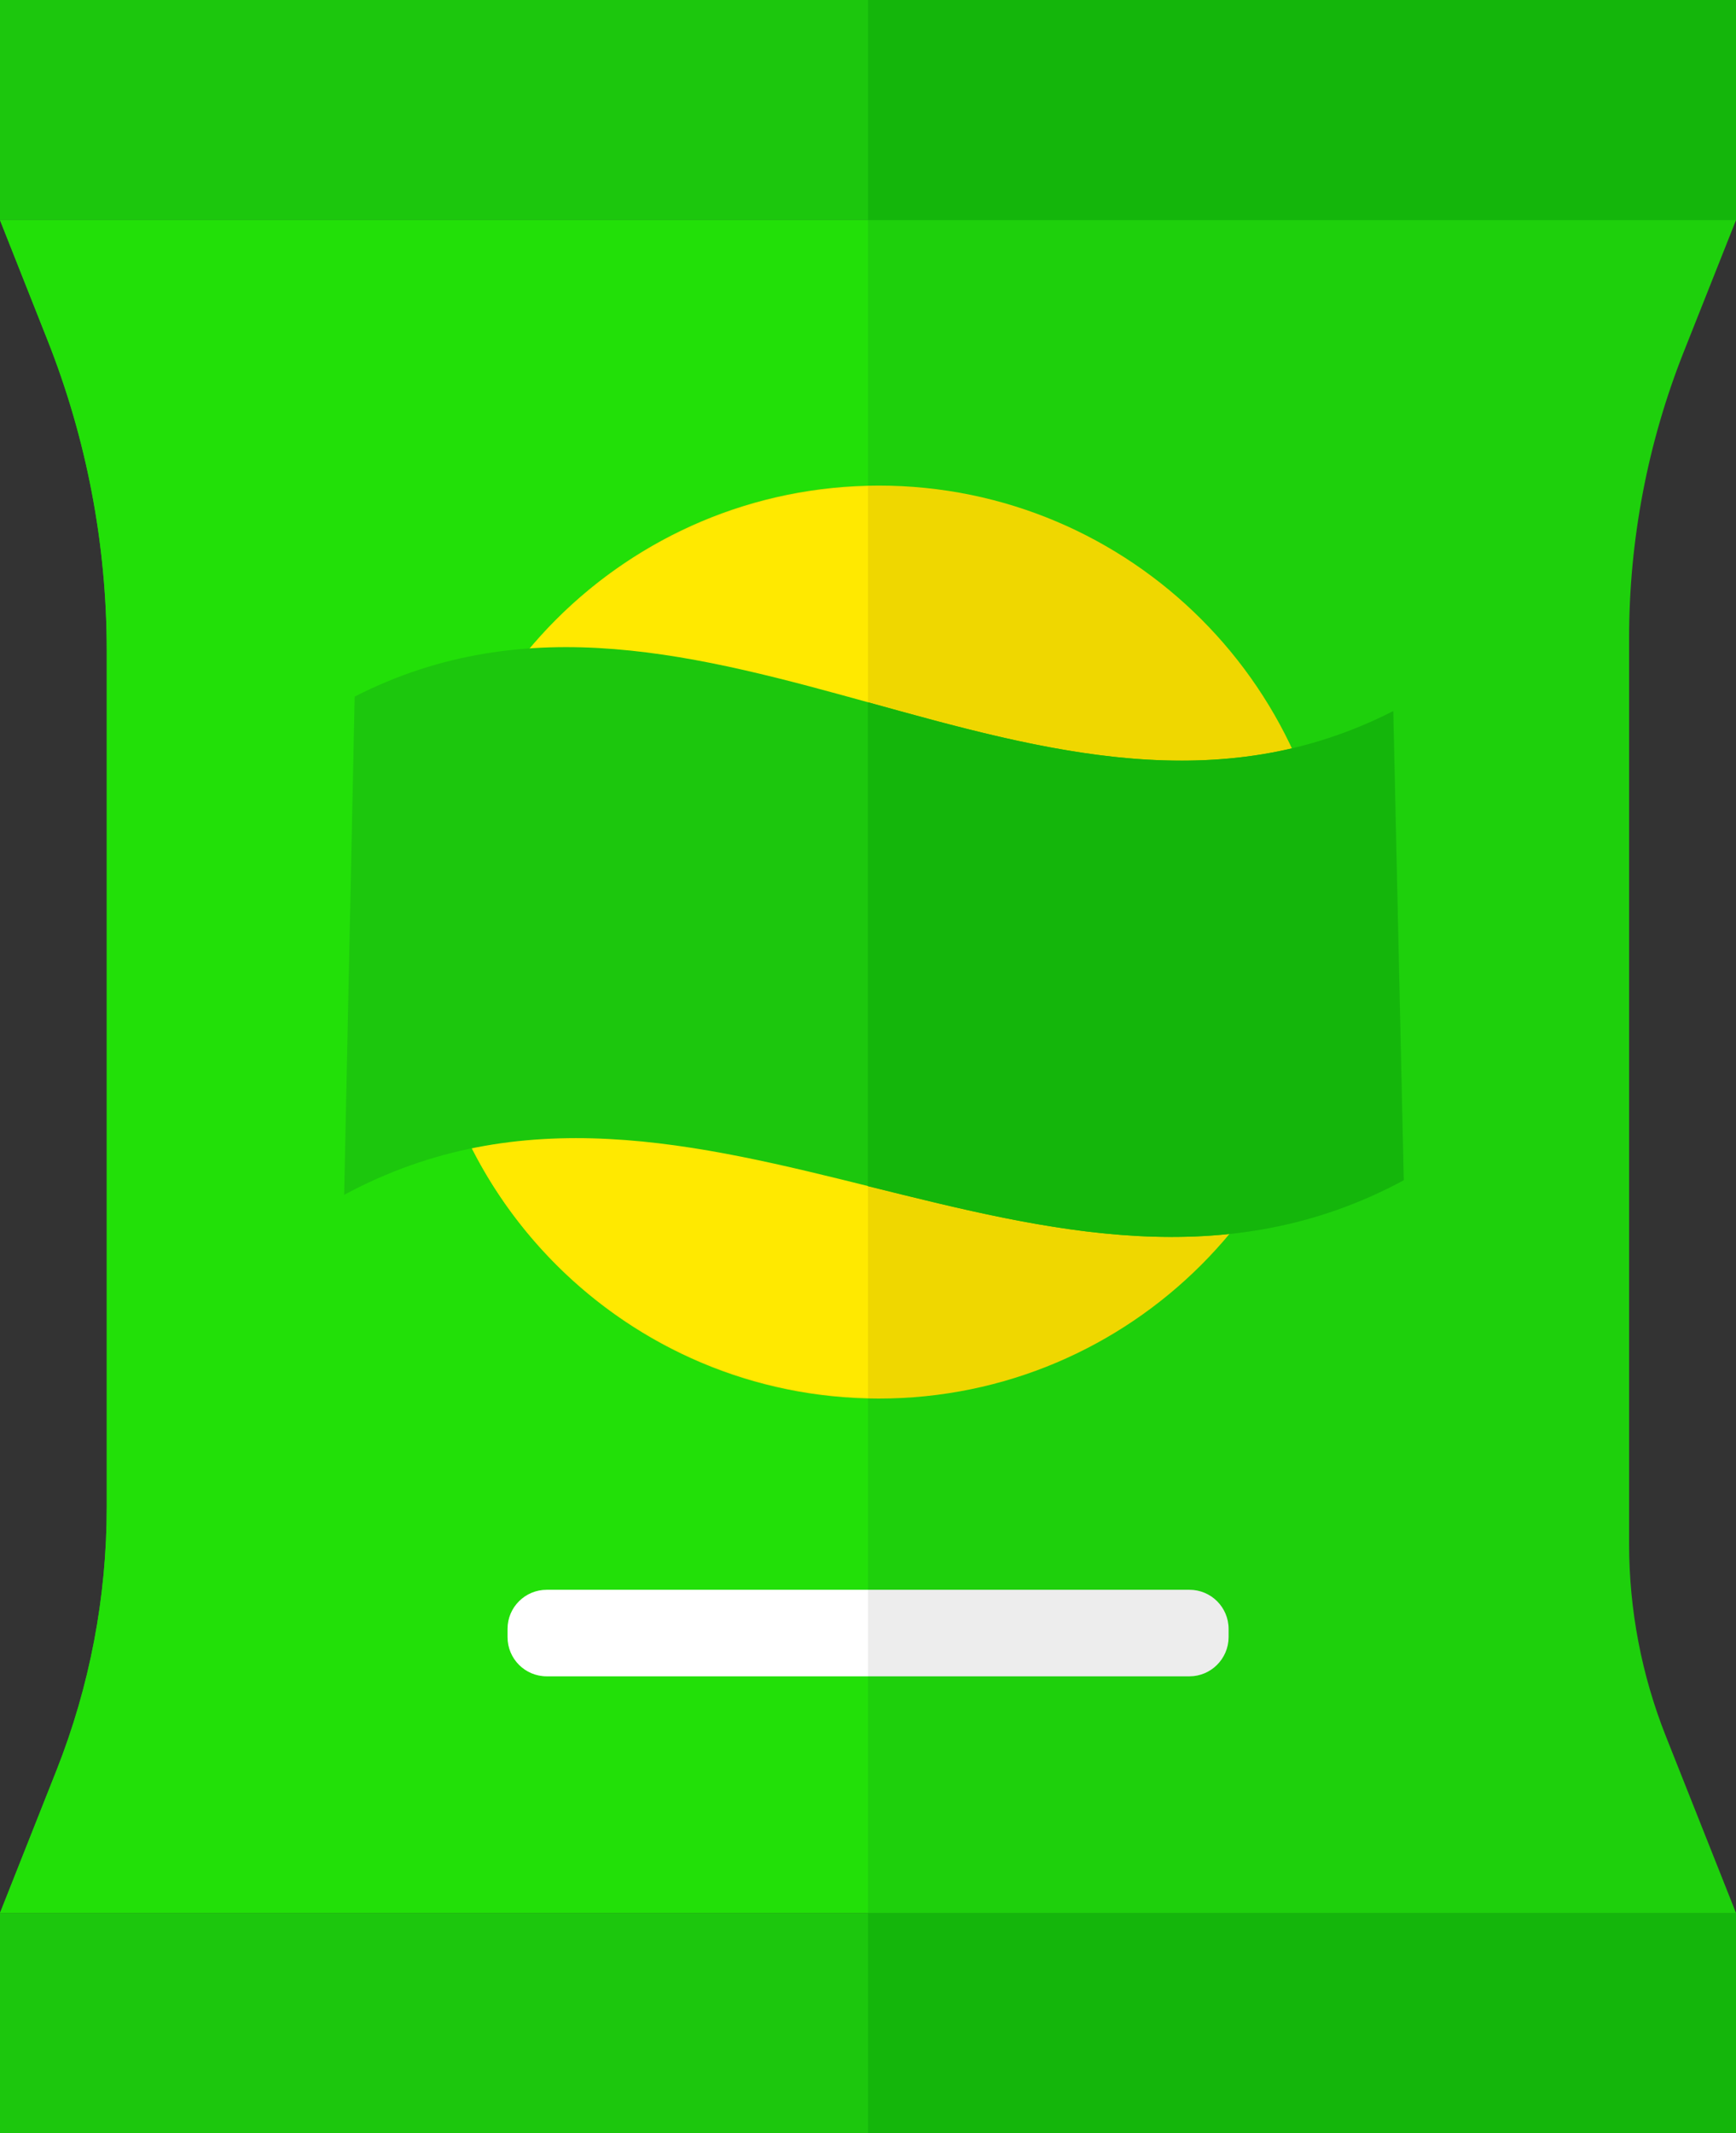 <svg xmlns="http://www.w3.org/2000/svg" version="1.1" viewBox="0 0 114 140">
	<rect x="0" y="0" width="114" height="140" fill="#333333" stroke="none"/>
	<rect x="0" fill="#1cc70d" width="114" height="14.45"/>
	<rect x="57" fill="#14b60b" width="57" height="14.45"/>
	<rect x="0" y="125.55" fill="#1cc70d" width="114" height="14.45"/>
	<rect x="57" y="125.55" fill="#14b60b" width="57" height="14.45"/>
	<path fill="#1ed00c" d="M110.57,23.09l3.43-8.64H0l3.11,7.85c2.58,6.5,3.9,13.42,3.9,20.41V70v28.91c0,5.92-1.12,11.78-3.3,17.28   L0,125.55h114l-4.61-11.61c-1.59-4.01-2.41-8.29-2.41-12.61V70V41.87C106.98,35.44,108.2,29.06,110.57,23.09"/>
	<path fill="#22e008" d="M0,14.45l3.11,7.85c2.58,6.5,3.9,13.42,3.9,20.41V70v28.91c0,5.92-1.12,11.78-3.3,17.28L0,125.55h57V14.45H0   z"/>
	<path fill="#EDEDED" d="M78.11,110.02H57v-5.68h21.11c1.42,0,2.57,1.15,2.57,2.57v0.55C80.67,108.87,79.52,110.02,78.11,110.02"/>
	<path fill="#FFFFFF" d="M35.9,104.34H57v5.68H35.9c-1.42,0-2.57-1.15-2.57-2.57v-0.55C33.33,105.49,34.48,104.34,35.9,104.34"/>
	<path fill="#EFD700" d="M87.66,61.83c0,16.54-13.41,29.96-29.95,29.96c-16.54,0-29.95-13.41-29.95-29.96   c0-16.54,13.41-29.96,29.95-29.96C74.25,31.87,87.66,45.28,87.66,61.83"/>
	<path fill="#FFE900" d="M27.76,61.83c0,16.31,13.03,29.54,29.24,29.92V31.91C40.79,32.29,27.76,45.52,27.76,61.83"/>
	<path fill="#1cc70d" d="M22.6,78.42c23.19-12.5,46.39,11.54,69.59-0.96c-0.23-10.26-0.46-20.53-0.69-30.79   C68.76,58.3,46.02,34.1,23.29,45.72C23.06,56.62,22.83,67.52,22.6,78.42"/>
	<path fill="#14b60b" d="M92.18,77.46c-0.23-10.26-0.46-20.53-0.69-30.79c-11.5,5.88-23,2.6-34.5-0.58v31.76   C68.73,80.76,80.46,83.78,92.18,77.46"/>
</svg>